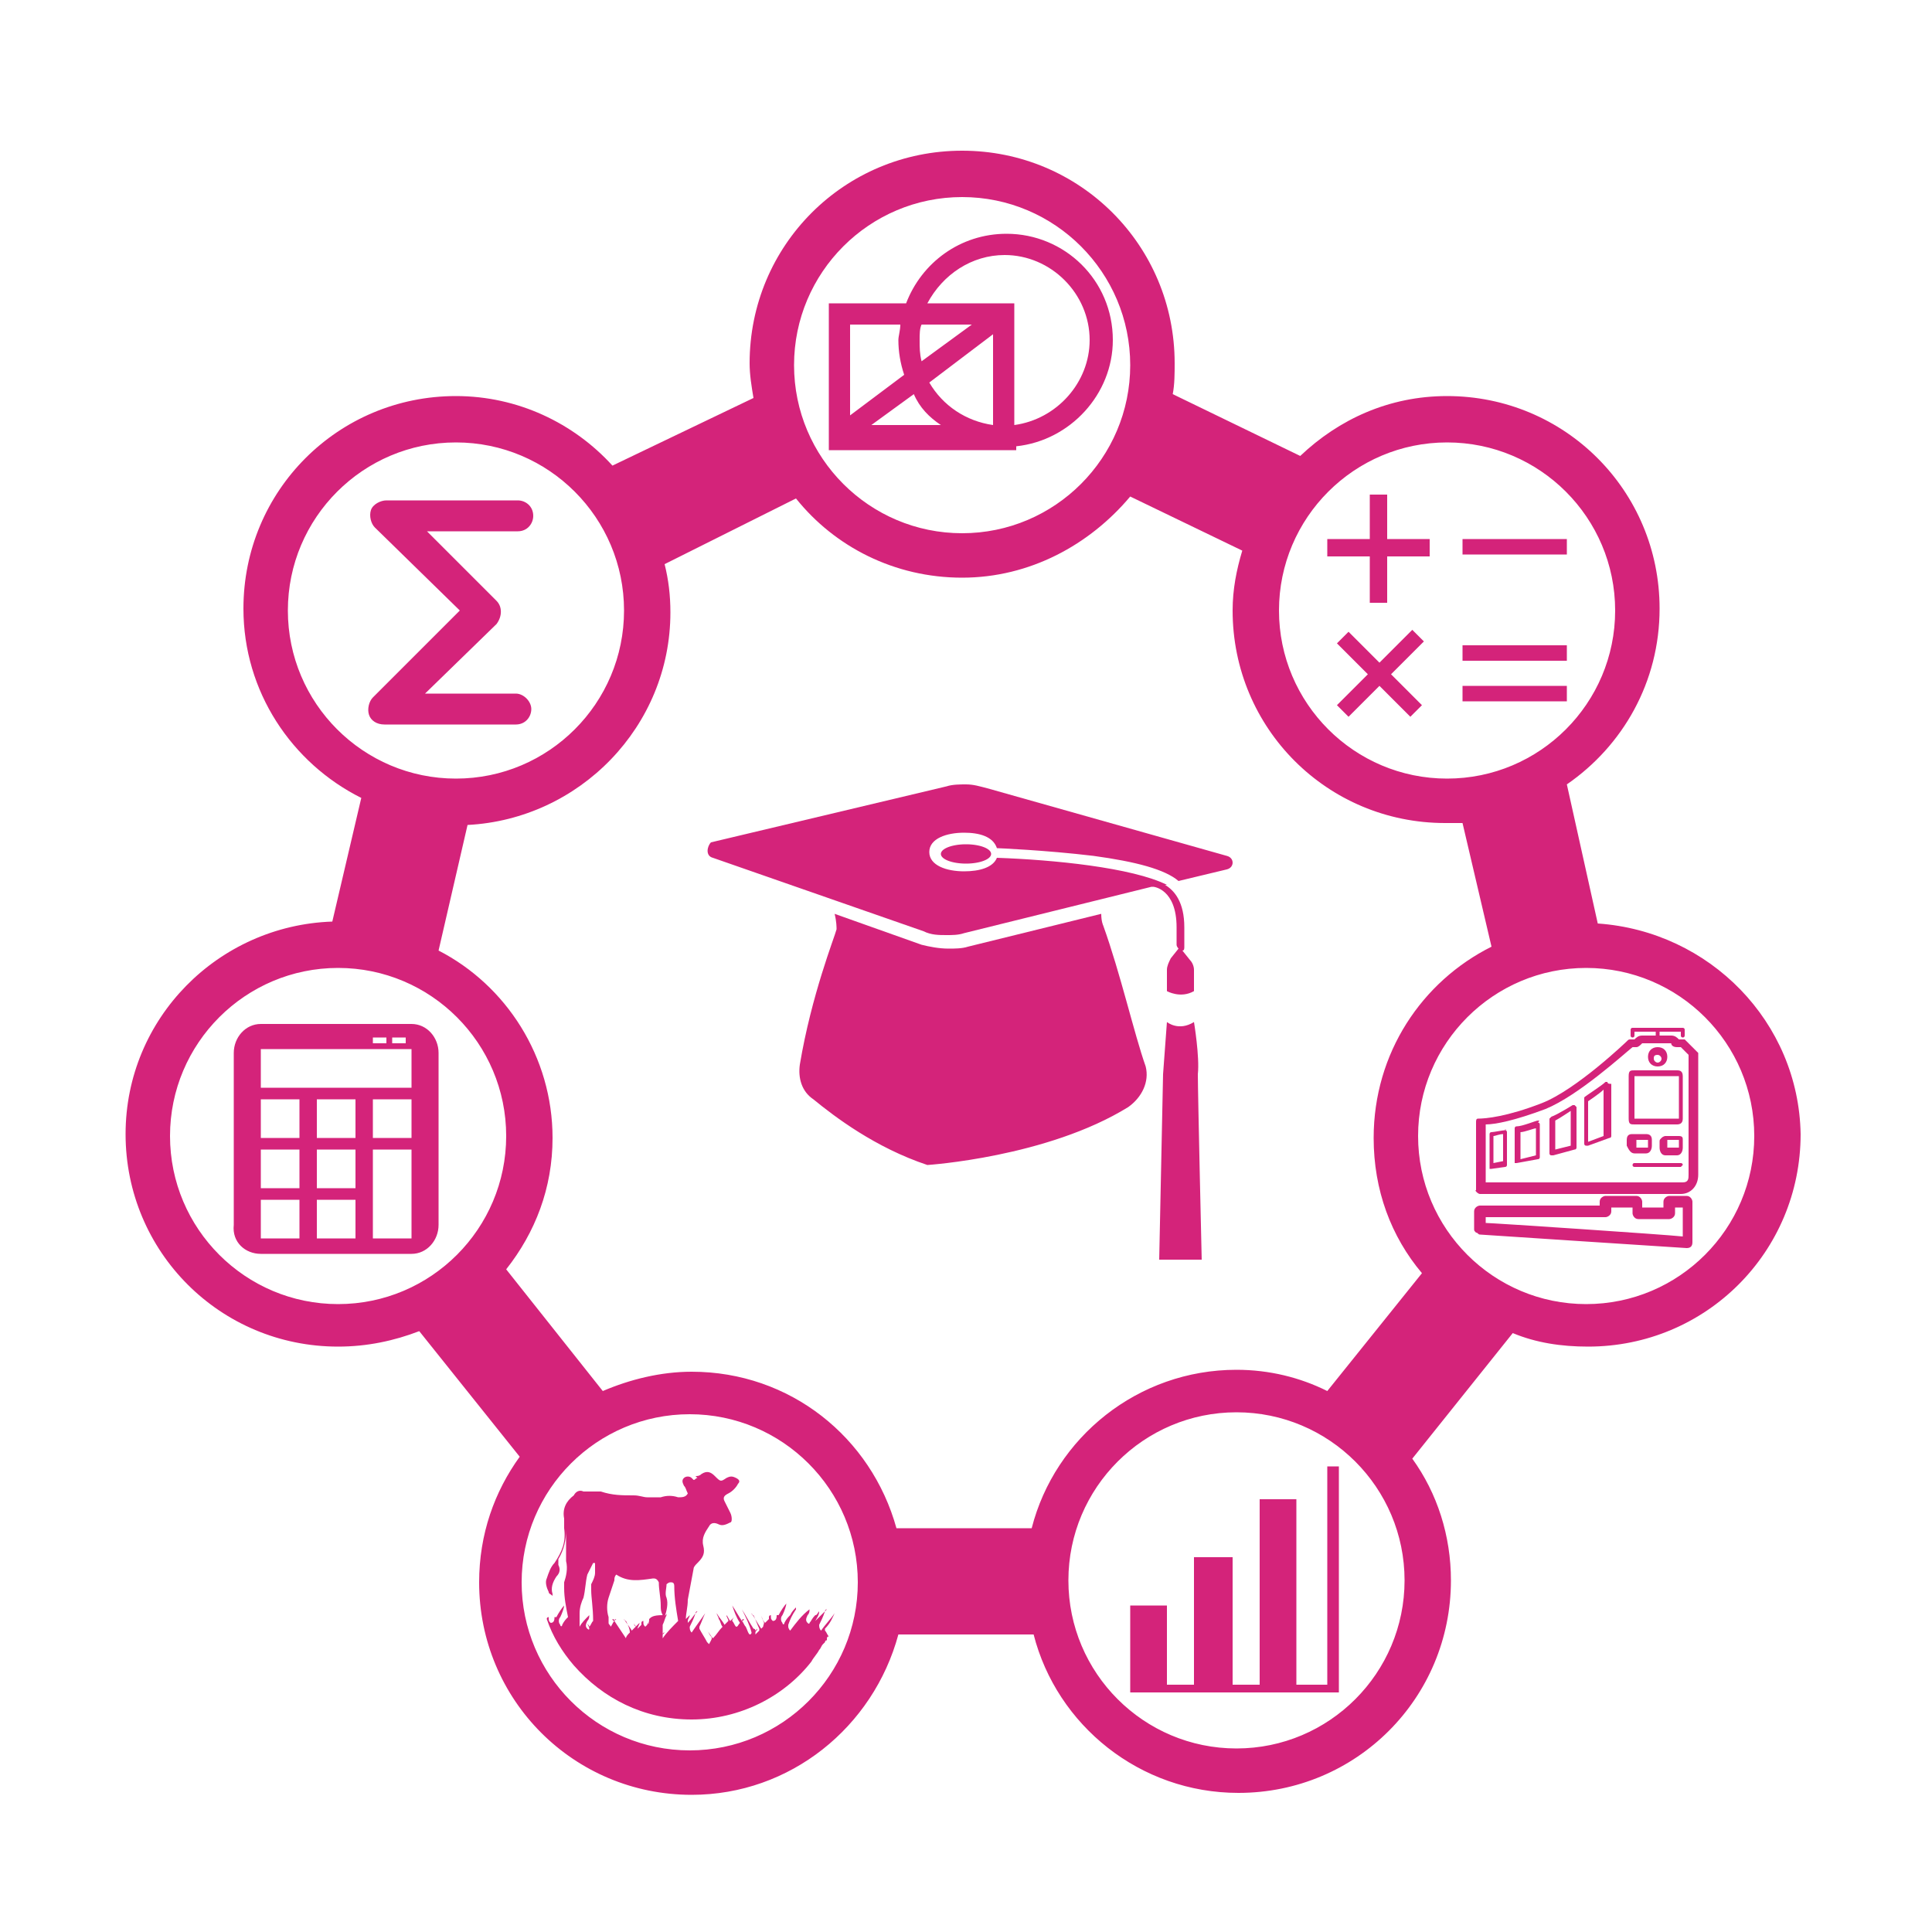 <?xml version="1.0" standalone="no"?><!DOCTYPE svg PUBLIC "-//W3C//DTD SVG 1.1//EN" "http://www.w3.org/Graphics/SVG/1.1/DTD/svg11.dtd"><svg t="1748261753845" class="icon" viewBox="0 0 1024 1024" version="1.1" xmlns="http://www.w3.org/2000/svg" p-id="76939" xmlns:xlink="http://www.w3.org/1999/xlink" width="200" height="200"><path d="M442.368 855.04s0-1.024 0 0c-2.048 3.072-5.12 6.144-7.168 9.216-1.024-1.024-1.024-2.048-1.024-3.072 1.024-2.048 2.048-4.096 3.072-7.168 0 0 0-1.024 1.024-1.024l-6.144 6.144c1.024-2.048 2.048-3.072 2.048-5.12-1.024 1.024-1.024 2.048-2.048 2.048-2.048 2.048-2.048 3.072-3.072 4.096 0 1.024-1.024 0-1.024 0-1.024-1.024-1.024-2.048 0-4.096 1.024-1.024 1.024-2.048 1.024-3.072-4.096 3.072-7.168 7.168-10.24 11.264-1.024-1.024-1.024-2.048-1.024-2.048v-1.024c1.024-3.072 2.048-5.12 4.096-8.192v-1.024c-1.024 1.024-2.048 2.048-3.072 4.096-1.024 1.024-2.048 2.048-3.072 4.096 0 1.024-1.024 1.024-1.024 0-1.024-1.024-1.024-3.072 0-4.096 1.024-2.048 2.048-5.12 2.048-6.144-1.024 1.024-3.072 4.096-4.096 6.144h-1.024c0 1.024 0 3.072-2.048 3.072-1.024-1.024-1.024-1.024-1.024-3.072 0 0-1.024 0-1.024 1.024 0-1.024-1.024-1.024-1.024-2.048 0 1.024 1.024 1.024 1.024 2.048v1.024l-2.048 2.048c-1.024-1.024-2.048-3.072-2.048-4.096 0 1.024 1.024 2.048 1.024 3.072 1.024 1.024 0 2.048 0 3.072l-1.024 1.024c-2.048-3.072-3.072-5.12-5.12-8.192 0 0 0 1.024 1.024 1.024 1.024 2.048 2.048 5.12 3.072 7.168v1.024l-2.048 2.048v-1.024c0-1.024 1.024-1.024 1.024-2.048l-1.024 1.024s0-1.024-1.024-1.024c-2.048-3.072-4.096-7.168-6.144-10.24 2.048 4.096 4.096 8.192 5.12 12.288 0 0 0 1.024-1.024 1.024-1.024-1.024-1.024-2.048-2.048-4.096-1.024-1.024-1.024-2.048-2.048-3.072 0 0 0-1.024 1.024-1.024 0 0 0 1.024-1.024 1.024-2.048-3.072-3.072-5.12-5.12-8.192 1.024 3.072 2.048 6.144 4.096 9.216-1.024 1.024-1.024 2.048-2.048 2.048-1.024-1.024-1.024-2.048-2.048-3.072 0-1.024 1.024-2.048 1.024-2.048l-2.048 2.048c-1.024-1.024-1.024-2.048-2.048-3.072 0 1.024 1.024 2.048 1.024 3.072l-2.048 2.048c-1.024-2.048-3.072-4.096-4.096-6.144 0 1.024 1.024 2.048 1.024 3.072 1.024 1.024 1.024 3.072 2.048 4.096-2.048 2.048-3.072 4.096-5.12 6.144-1.024-1.024-2.048-3.072-3.072-4.096 1.024 1.024 1.024 2.048 2.048 3.072 1.024 1.024 0 2.048-1.024 4.096l-1.024-1.024c-1.024-2.048-3.072-5.12-4.096-7.168v-1.024c1.024-2.048 2.048-5.12 3.072-7.168-2.048 3.072-5.12 7.168-7.168 10.24-1.024-1.024-1.024-2.048-1.024-3.072 1.024-2.048 2.048-4.096 3.072-7.168 0 0 0-1.024 1.024-1.024-2.048 2.048-3.072 4.096-5.12 6.144v-1.024c0-1.024 1.024-2.048 1.024-3.072l-2.048 2.048c0-3.072 1.024-6.144 1.024-10.24 1.024-5.12 2.048-11.264 3.072-16.384 0-1.024 1.024-2.048 2.048-3.072 3.072-3.072 4.096-5.12 3.072-9.216-1.024-4.096 1.024-7.168 3.072-10.24 1.024-2.048 3.072-2.048 5.12-1.024s4.096 0 6.144-1.024c1.024 0 1.024-3.072 0-5.12l-3.072-6.144c-1.024-2.048 0-3.072 2.048-4.096 2.048-1.024 4.096-3.072 5.12-5.12 1.024-1.024 1.024-2.048-1.024-3.072-2.048-1.024-3.072-1.024-5.12 0-3.072 2.048-3.072 2.048-6.144-1.024-2.048-2.048-4.096-3.072-7.168-1.024-1.024 1.024-2.048 1.024-3.072 1.024l1.024 1.024c-1.024 0-1.024 1.024-2.048 1.024l-1.024-1.024c-1.024-1.024-3.072-1.024-4.096 0-1.024 1.024-1.024 2.048 0 4.096 1.024 1.024 1.024 2.048 2.048 4.096-1.024 2.048-3.072 2.048-5.12 2.048-3.072-1.024-6.144-1.024-9.216 0h-7.168c-2.048 0-4.096-1.024-7.168-1.024-6.144 0-11.264 0-17.408-2.048H309.248c-2.048-1.024-4.096 0-5.12 2.048-4.096 3.072-6.144 7.168-5.12 12.288v5.12c1.024 7.168-1.024 12.288-5.12 18.432-2.048 2.048-3.072 5.12-4.096 8.192-1.024 2.048 0 5.12 1.024 7.168 0 1.024 1.024 1.024 2.048 2.048v-1.024c-1.024-3.072 0-6.144 2.048-9.216 2.048-2.048 2.048-4.096 1.024-6.144v-3.072c3.072-5.12 4.096-10.24 4.096-15.36v-1.024V827.392c1.024 4.096 0 8.192-1.024 11.264v3.072c0 5.12 1.024 10.24 2.048 15.36-1.024 1.024-2.048 2.048-3.072 4.096 0 1.024-1.024 1.024-1.024 0-1.024-1.024-1.024-3.072 0-4.096 1.024-2.048 2.048-5.12 2.048-6.144-1.024 1.024-3.072 4.096-4.096 6.144h-1.024c0 1.024 0 3.072-2.048 3.072-1.024-1.024-1.024-1.024-1.024-3.072 0 0-1.024 0-1.024 1.024 3.072 9.216 8.192 17.408 14.336 24.576 15.36 17.408 36.864 28.672 62.464 28.672 25.6 0 49.152-12.288 63.488-30.72 1.024-2.048 3.072-4.096 4.096-6.144 1.024-1.024 1.024-2.048 2.048-3.072l1.024-1.024s0-1.024 1.024-1.024v-1.024s0-1.024 1.024-1.024c-1.024-1.024-1.024-2.048-2.048-3.072v-1.024c3.072-3.072 4.096-6.144 5.12-8.192z m-91.136 6.144c1.024-2.048 1.024-3.072 2.048-5.12v-1.024c0 1.024-1.024 1.024-1.024 2.048 1.024-3.072 2.048-7.168 1.024-10.24-1.024-2.048 0-5.12 0-7.168 0 0 1.024-1.024 2.048-1.024s2.048 0 2.048 2.048c0 6.144 1.024 12.288 2.048 18.432-3.072 3.072-6.144 6.144-8.192 9.216v-2.048s0-1.024 1.024-1.024l-1.024 1.024v-5.12c0 1.024 0 0 0 0z m-36.864-2.048c-1.024 1.024-1.024 2.048-2.048 3.072 0-1.024-1.024-1.024-1.024-2.048 0 1.024 1.024 2.048 1.024 3.072 0 1.024-1.024 0-1.024 0-1.024-1.024-1.024-2.048 0-4.096 1.024-1.024 1.024-2.048 1.024-3.072-2.048 2.048-4.096 4.096-5.12 6.144v-7.168c0-3.072 1.024-6.144 2.048-8.192 1.024-4.096 1.024-8.192 2.048-12.288l3.072-6.144h1.024v5.12c0 2.048-1.024 4.096-2.048 6.144v3.072c0 4.096 1.024 9.216 1.024 16.384 1.024-1.024 0-1.024 0 0z m29.696-1.024c0 1.024 0 2.048-1.024 3.072 0 0 0-1.024 1.024-1.024l-2.048 2.048c-1.024-1.024-1.024-1.024-1.024-3.072 0 0-1.024 0-1.024 1.024 0-1.024-1.024-1.024-1.024-2.048 0 1.024 1.024 1.024 1.024 2.048v1.024l-2.048 2.048c0-1.024 1.024-2.048 1.024-3.072l-2.048 2.048c0-1.024-1.024-1.024-1.024-2.048 0 1.024 1.024 2.048 1.024 2.048l-2.048 2.048c-1.024-2.048-3.072-4.096-4.096-6.144 0 0 0 1.024 1.024 1.024 1.024 2.048 2.048 4.096 2.048 6.144-1.024 1.024-2.048 2.048-2.048 3.072l-6.144-9.216s0-1.024 1.024-1.024l-1.024 1.024s0-1.024-1.024-1.024c0 0 0 1.024 1.024 1.024-1.024 1.024-1.024 2.048-2.048 3.072 0-1.024-1.024-1.024-1.024-2.048v-2.048-1.024c-1.024-3.072-1.024-7.168 0-10.24l3.072-9.216c0-1.024 0-2.048 1.024-3.072 6.144 4.096 12.288 3.072 19.456 2.048 1.024 0 2.048 0 3.072 2.048 0 4.096 1.024 8.192 1.024 12.288 0 2.048 0 3.072 1.024 5.12-5.12 0-6.144 1.024-7.168 2.048z m60.416 7.168s0-1.024 0 0c1.024-1.024 1.024-1.024 0 0 0-1.024 0 0 0 0z m-7.168 17.408h6.144-6.144z" fill="#d4237a" p-id="76940"></path><path d="M846.848 489.472l-16.384-73.728c29.696-20.48 49.152-54.272 49.152-93.184 0-62.464-50.176-112.64-112.64-112.64-30.72 0-57.344 12.288-77.824 31.744l-67.584-32.768c1.024-5.12 1.024-11.264 1.024-16.384 0-62.464-50.176-112.64-112.64-112.64s-112.64 50.176-112.64 112.64c0 6.144 1.024 12.288 2.048 18.432l-74.752 35.84c-20.48-22.528-50.176-36.864-82.944-36.864-62.464 0-112.64 50.176-112.64 112.64 0 44.032 25.6 81.92 62.464 100.352l-15.36 65.536c-60.416 2.048-109.568 51.2-109.568 112.64 0 62.464 50.176 112.64 112.64 112.64 15.36 0 29.696-3.072 43.008-8.192l53.248 66.56c-13.312 18.432-21.504 40.96-21.504 66.56 0 62.464 50.176 112.64 112.64 112.64 52.224 0 96.256-35.84 109.568-84.992h71.68c12.288 48.128 56.32 83.968 108.544 83.968 62.464 0 112.64-50.176 112.64-112.64 0-23.552-7.168-46.08-20.48-64.512l53.248-66.56c12.288 5.12 25.6 7.168 39.936 7.168 62.464 0 112.64-50.176 112.64-112.64-1.024-59.392-48.128-107.52-107.52-111.616z m-95.232 112.64c0-49.152 39.936-89.088 89.088-89.088 49.152 0 89.088 39.936 89.088 89.088 0 49.152-39.936 89.088-89.088 89.088-49.152 0-89.088-39.936-89.088-89.088z m15.36-367.616c49.152 0 89.088 39.936 89.088 89.088s-39.936 89.088-89.088 89.088c-49.152 0-89.088-39.936-89.088-89.088s39.936-89.088 89.088-89.088zM509.952 104.448c49.152 0 89.088 39.936 89.088 89.088s-39.936 89.088-89.088 89.088-89.088-39.936-89.088-89.088 39.936-89.088 89.088-89.088z m-88.064 159.744c20.48 25.6 52.224 41.984 88.064 41.984s67.584-17.408 89.088-43.008l59.392 28.672c-3.072 10.24-5.12 20.48-5.12 31.744 0 62.464 50.176 112.64 112.64 112.64h9.216l15.36 65.536c-36.864 18.432-62.464 56.32-62.464 101.376 0 27.648 9.216 52.224 25.6 71.68L703.488 737.28c-14.336-7.168-30.72-11.264-48.128-11.264-52.224 0-96.256 35.84-108.544 83.968h-71.68c-13.312-48.128-56.32-82.944-108.544-82.944-16.384 0-32.768 4.096-47.104 10.24l-51.2-64.512c15.36-19.456 24.576-43.008 24.576-69.632 0-43.008-24.576-80.896-60.416-99.328l15.36-66.56c59.392-3.072 107.52-52.224 107.52-112.64 0-9.216-1.024-17.408-3.072-25.6l69.632-34.816zM655.36 926.72c-49.152 0-89.088-39.936-89.088-89.088 0-49.152 39.936-89.088 89.088-89.088 49.152 0 89.088 39.936 89.088 89.088 0 49.152-39.936 89.088-89.088 89.088z m-289.792 1.024c-49.152 0-89.088-39.936-89.088-89.088 0-49.152 39.936-89.088 89.088-89.088s89.088 39.936 89.088 89.088c0 49.152-39.936 89.088-89.088 89.088zM179.2 513.024c49.152 0 89.088 39.936 89.088 89.088 0 49.152-39.936 89.088-89.088 89.088s-89.088-39.936-89.088-89.088c0-49.152 39.936-89.088 89.088-89.088z m62.464-278.528c49.152 0 89.088 39.936 89.088 89.088s-39.936 89.088-89.088 89.088-89.088-39.936-89.088-89.088 39.936-89.088 89.088-89.088z" fill="#d4237a" p-id="76941"></path><path d="M377.856 454.656l111.616 38.912c4.096 2.048 8.192 2.048 12.288 2.048 3.072 0 6.144 0 9.216-1.024l99.328-24.576h1.024s12.288 1.024 12.288 21.504v9.216c0 1.024 1.024 2.048 1.024 2.048l-4.096 5.12c-1.024 2.048-2.048 4.096-2.048 6.144v11.264s7.168 4.096 14.336 0v-11.264c0-2.048-1.024-4.096-2.048-5.12l-4.096-5.12c1.024 0 1.024-1.024 1.024-2.048v-10.24c0-13.312-5.12-19.456-10.24-22.528h1.024c-18.432-9.216-60.416-13.312-90.112-14.336-2.048 5.12-9.216 7.168-17.408 7.168-9.216 0-18.432-3.072-18.432-10.24s9.216-10.24 18.432-10.24c8.192 0 15.36 2.048 17.408 8.192 0 0 25.6 1.024 51.2 4.096 22.528 3.072 37.888 7.168 45.056 13.312l25.6-6.144c4.096-1.024 4.096-6.144 0-7.168l-126.976-35.84c-4.096-1.024-7.168-2.048-11.264-2.048-3.072 0-7.168 0-10.24 1.024l-124.928 29.696c-2.048 2.048-3.072 7.168 1.024 8.192z" fill="#d4237a" p-id="76942"></path><path d="M498.688 452.608a13.312 5.12 0 1 0 26.624 0 13.312 5.12 0 1 0-26.624 0Z" fill="#d4237a" p-id="76943"></path><path d="M632.832 541.696c-8.192 5.12-14.336 0-14.336 0l-2.048 27.648-2.048 98.304h22.528s-2.048-88.064-2.048-98.304c1.024-9.216-2.048-27.648-2.048-27.648zM584.704 490.496s-1.024-2.048-1.024-6.144L513.024 501.76c-3.072 1.024-7.168 1.024-10.24 1.024-5.12 0-10.24-1.024-14.336-2.048l-46.08-16.384c1.024 4.096 1.024 7.168 1.024 8.192-1.024 4.096-13.312 34.816-19.456 71.68-1.024 7.168 1.024 14.336 7.168 18.432 11.264 9.216 32.768 25.6 60.416 34.816 0 0 63.488-4.096 106.496-30.72 7.168-5.12 11.264-13.312 9.216-21.504-6.144-17.408-13.312-49.152-22.528-74.752zM703.488 892.928h-16.384v-98.304h-19.456v98.304h-14.336v-67.584h-20.48v67.584h-14.336v-41.984h-19.456v46.08H709.632V777.216h-6.144zM726.016 294.912v24.576h9.216v-24.576H757.76v-9.216h-22.528v-23.552h-9.216v23.552h-22.528v9.216zM775.168 285.696h55.296v8.192h-55.296zM748.544 333.824l-17.408 17.408-16.384-16.384-6.144 6.144 16.384 16.384-16.384 16.384 6.144 6.144 16.384-16.384 16.384 16.384 6.144-6.144-16.384-16.384 17.408-17.408zM775.168 342.016h55.296v8.192h-55.296zM775.168 363.52h55.296v8.192h-55.296zM243.712 323.584l-46.08 46.08c-2.048 2.048-3.072 6.144-2.048 9.216 1.024 3.072 4.096 5.12 8.192 5.12h69.632c5.12 0 8.192-4.096 8.192-8.192s-4.096-8.192-8.192-8.192H225.28l37.888-36.864c3.072-4.096 3.072-9.216 0-12.288l-36.864-36.864h48.128c5.12 0 8.192-4.096 8.192-8.192 0-5.12-4.096-8.192-8.192-8.192H204.8c-3.072 0-7.168 2.048-8.192 5.12-1.024 3.072 0 7.168 2.048 9.216l45.056 44.032zM138.24 664.576h79.872c8.192 0 14.336-7.168 14.336-15.36v-91.136c0-8.192-6.144-15.36-14.336-15.36h-79.872c-8.192 0-14.336 7.168-14.336 15.36v91.136c-1.024 9.216 6.144 15.36 14.336 15.36z m50.176-8.192h-20.48v-20.48h20.48v20.48z m0-26.624h-20.48v-20.48h20.48v20.48z m0-26.624h-20.48v-20.48h20.48v20.48z m29.696 53.248h-20.48v-47.104h20.48v47.104z m0-53.248h-20.48v-20.48h20.48v20.48z m-11.264-53.248h8.192v3.072h-7.168v-3.072z m-10.24 0h8.192v3.072h-7.168v-3.072z m-58.368 6.144h79.872v20.48h-79.872v-20.48z m0 26.624h20.48v20.48h-20.48v-20.48z m0 26.624h20.48v20.48h-20.48v-20.48z m0 26.624h20.48v20.48h-20.48v-20.48zM834.56 585.728h-1.024s-8.192 5.12-11.264 6.144l-1.024 1.024v18.432s0 1.024 1.024 1.024h1.024l11.264-3.072c1.024 0 1.024-1.024 1.024-1.024v-21.504l-1.024-1.024z m-2.048 21.504l-8.192 2.048V593.92c2.048-1.024 8.192-5.12 8.192-5.12v18.432zM815.104 593.92c-1.024 0-8.192 3.072-11.264 3.072-1.024 0-1.024 1.024-1.024 1.024v18.432h1.024l11.264-2.048c1.024 0 1.024-1.024 1.024-1.024v-17.408s0-1.024-1.024-1.024c1.024-1.024 1.024-1.024 0-1.024z m-9.216 20.48v-14.336c2.048 0 7.168-2.048 8.192-2.048v14.336l-8.192 2.048zM797.696 599.04c-1.024 0-6.144 1.024-7.168 1.024-1.024 0-1.024 1.024-1.024 1.024v18.432h1.024l7.168-1.024c1.024 0 1.024-1.024 1.024-1.024v-17.408s0-1.024-1.024-1.024c1.024 0 0-1.024 0 0z m-1.024 16.384l-5.12 1.024v-14.336c1.024 0 3.072-1.024 5.12-1.024v14.336zM889.856 602.112h-7.168s-1.024 0-2.048 1.024-1.024 1.024-1.024 2.048v3.072c0 2.048 1.024 4.096 3.072 4.096h6.144c2.048 0 3.072-2.048 3.072-4.096V604.16c0-1.024 0-2.048-2.048-2.048z m0 2.048v4.096h-6.144V604.16h6.144zM897.024 658.432v-21.504c0-1.024-1.024-3.072-3.072-3.072h-9.216c-1.024 0-3.072 1.024-3.072 3.072v3.072H870.4v-3.072c0-1.024-1.024-3.072-3.072-3.072h-16.384c-1.024 0-3.072 1.024-3.072 3.072v2.048h-63.488c-1.024 0-3.072 1.024-3.072 3.072v9.216c0 1.024 0 1.024 1.024 2.048 1.024 0 1.024 1.024 2.048 1.024 0 0 108.544 7.168 109.568 7.168 2.048 0 3.072-1.024 3.072-3.072z m-5.12-3.072c-9.216-1.024-101.376-7.168-104.448-7.168V645.12h63.488c1.024 0 3.072-1.024 3.072-3.072v-2.048h11.264v3.072c0 1.024 1.024 3.072 3.072 3.072h16.384c1.024 0 3.072-1.024 3.072-3.072v-3.072h4.096V655.36z" fill="#d4237a" p-id="76944"></path><path d="M784.384 632.832H890.88c5.12 0 9.216-4.096 9.216-10.24v-63.488-1.024l-7.168-7.168H889.856c-1.024-1.024-2.048-2.048-4.096-2.048h-6.144v-2.048H890.88v2.048c0 1.024 1.024 1.024 1.024 1.024 1.024 0 1.024-1.024 1.024-1.024v-3.072c0-1.024-1.024-1.024-1.024-1.024h-26.624c-1.024 0-1.024 1.024-1.024 1.024v3.072c0 1.024 1.024 1.024 1.024 1.024 1.024 0 1.024-1.024 1.024-1.024v-2.048h11.264v2.048H870.4c-2.048 0-3.072 1.024-4.096 2.048h-2.048c-1.024 0-1.024 0-2.048 1.024 0 0-26.624 25.6-45.056 32.768-18.432 7.168-29.696 8.192-33.792 8.192-1.024 0-1.024 1.024-1.024 2.048v35.84c-1.024 0 1.024 2.048 2.048 2.048z m3.072-36.864c5.12 0 15.36-2.048 31.744-8.192 17.408-7.168 40.96-28.672 46.08-32.768h2.048c1.024 0 2.048-1.024 3.072-2.048h15.36c0 1.024 1.024 2.048 3.072 2.048h2.048l4.096 4.096v63.488c0 2.048 0 4.096-3.072 4.096H787.456v-30.72z" fill="#d4237a" p-id="76945"></path><path d="M866.304 595.968h22.528c2.048 0 3.072-1.024 3.072-3.072v-22.528c0-3.072-2.048-3.072-3.072-3.072h-22.528c-2.048 0-3.072 0-3.072 3.072v22.528c0 3.072 1.024 3.072 3.072 3.072z m0-25.6h23.552v22.528h-23.552v-22.528zM891.904 617.472c0-1.024-1.024-1.024-1.024-1.024h-24.576c-1.024 0-1.024 1.024-1.024 1.024 0 1.024 1.024 1.024 1.024 1.024H890.88l1.024-1.024zM851.968 573.44h-1.024c-2.048 2.048-10.24 7.168-11.264 8.192v24.576s0 1.024 1.024 1.024h1.024l11.264-4.096c1.024 0 1.024-1.024 1.024-1.024v-27.648c-1.024 0-2.048 0-2.048-1.024z m-2.048 28.672l-8.192 3.072V583.68s6.144-4.096 8.192-6.144v24.576zM866.304 611.328h6.144c2.048 0 3.072-2.048 3.072-4.096V604.16c0-2.048-1.024-3.072-3.072-3.072h-7.168c-1.024 0-3.072 0-3.072 3.072v3.072c1.024 2.048 2.048 4.096 4.096 4.096z m0-7.168h7.168v4.096h-6.144V604.16zM878.592 565.248c3.072 0 5.12-2.048 5.12-5.12s-2.048-5.12-5.12-5.12-5.12 2.048-5.12 5.12 2.048 5.12 5.12 5.12z m0-6.144c1.024 0 2.048 1.024 2.048 2.048s-1.024 2.048-2.048 2.048-2.048-1.024-2.048-2.048 0-2.048 2.048-2.048zM538.624 236.544c28.672-3.072 51.2-27.648 51.2-56.32 0-31.744-25.6-56.32-56.32-56.32-24.576 0-45.056 15.36-53.248 36.864h-40.96v77.824h99.328z m-51.2-56.32c0-3.072 0-6.144 1.024-8.192h26.624l-26.624 19.456c-1.024-4.096-1.024-7.168-1.024-11.264z m38.912-3.072V225.28c-14.336-2.048-26.624-10.24-33.792-22.528l33.792-25.6zM498.688 225.28h-36.864l22.528-16.384c3.072 7.168 8.192 12.288 14.336 16.384z m33.792-90.112c24.576 0 45.056 20.48 45.056 45.056 0 22.528-17.408 41.984-39.936 45.056v-64.512H491.52c8.192-15.36 23.552-25.6 40.96-25.6z m-81.92 36.864h26.624c0 3.072-1.024 6.144-1.024 8.192 0 6.144 1.024 12.288 3.072 18.432L450.56 220.16v-48.128z" fill="#d4237a" p-id="76946"></path></svg>